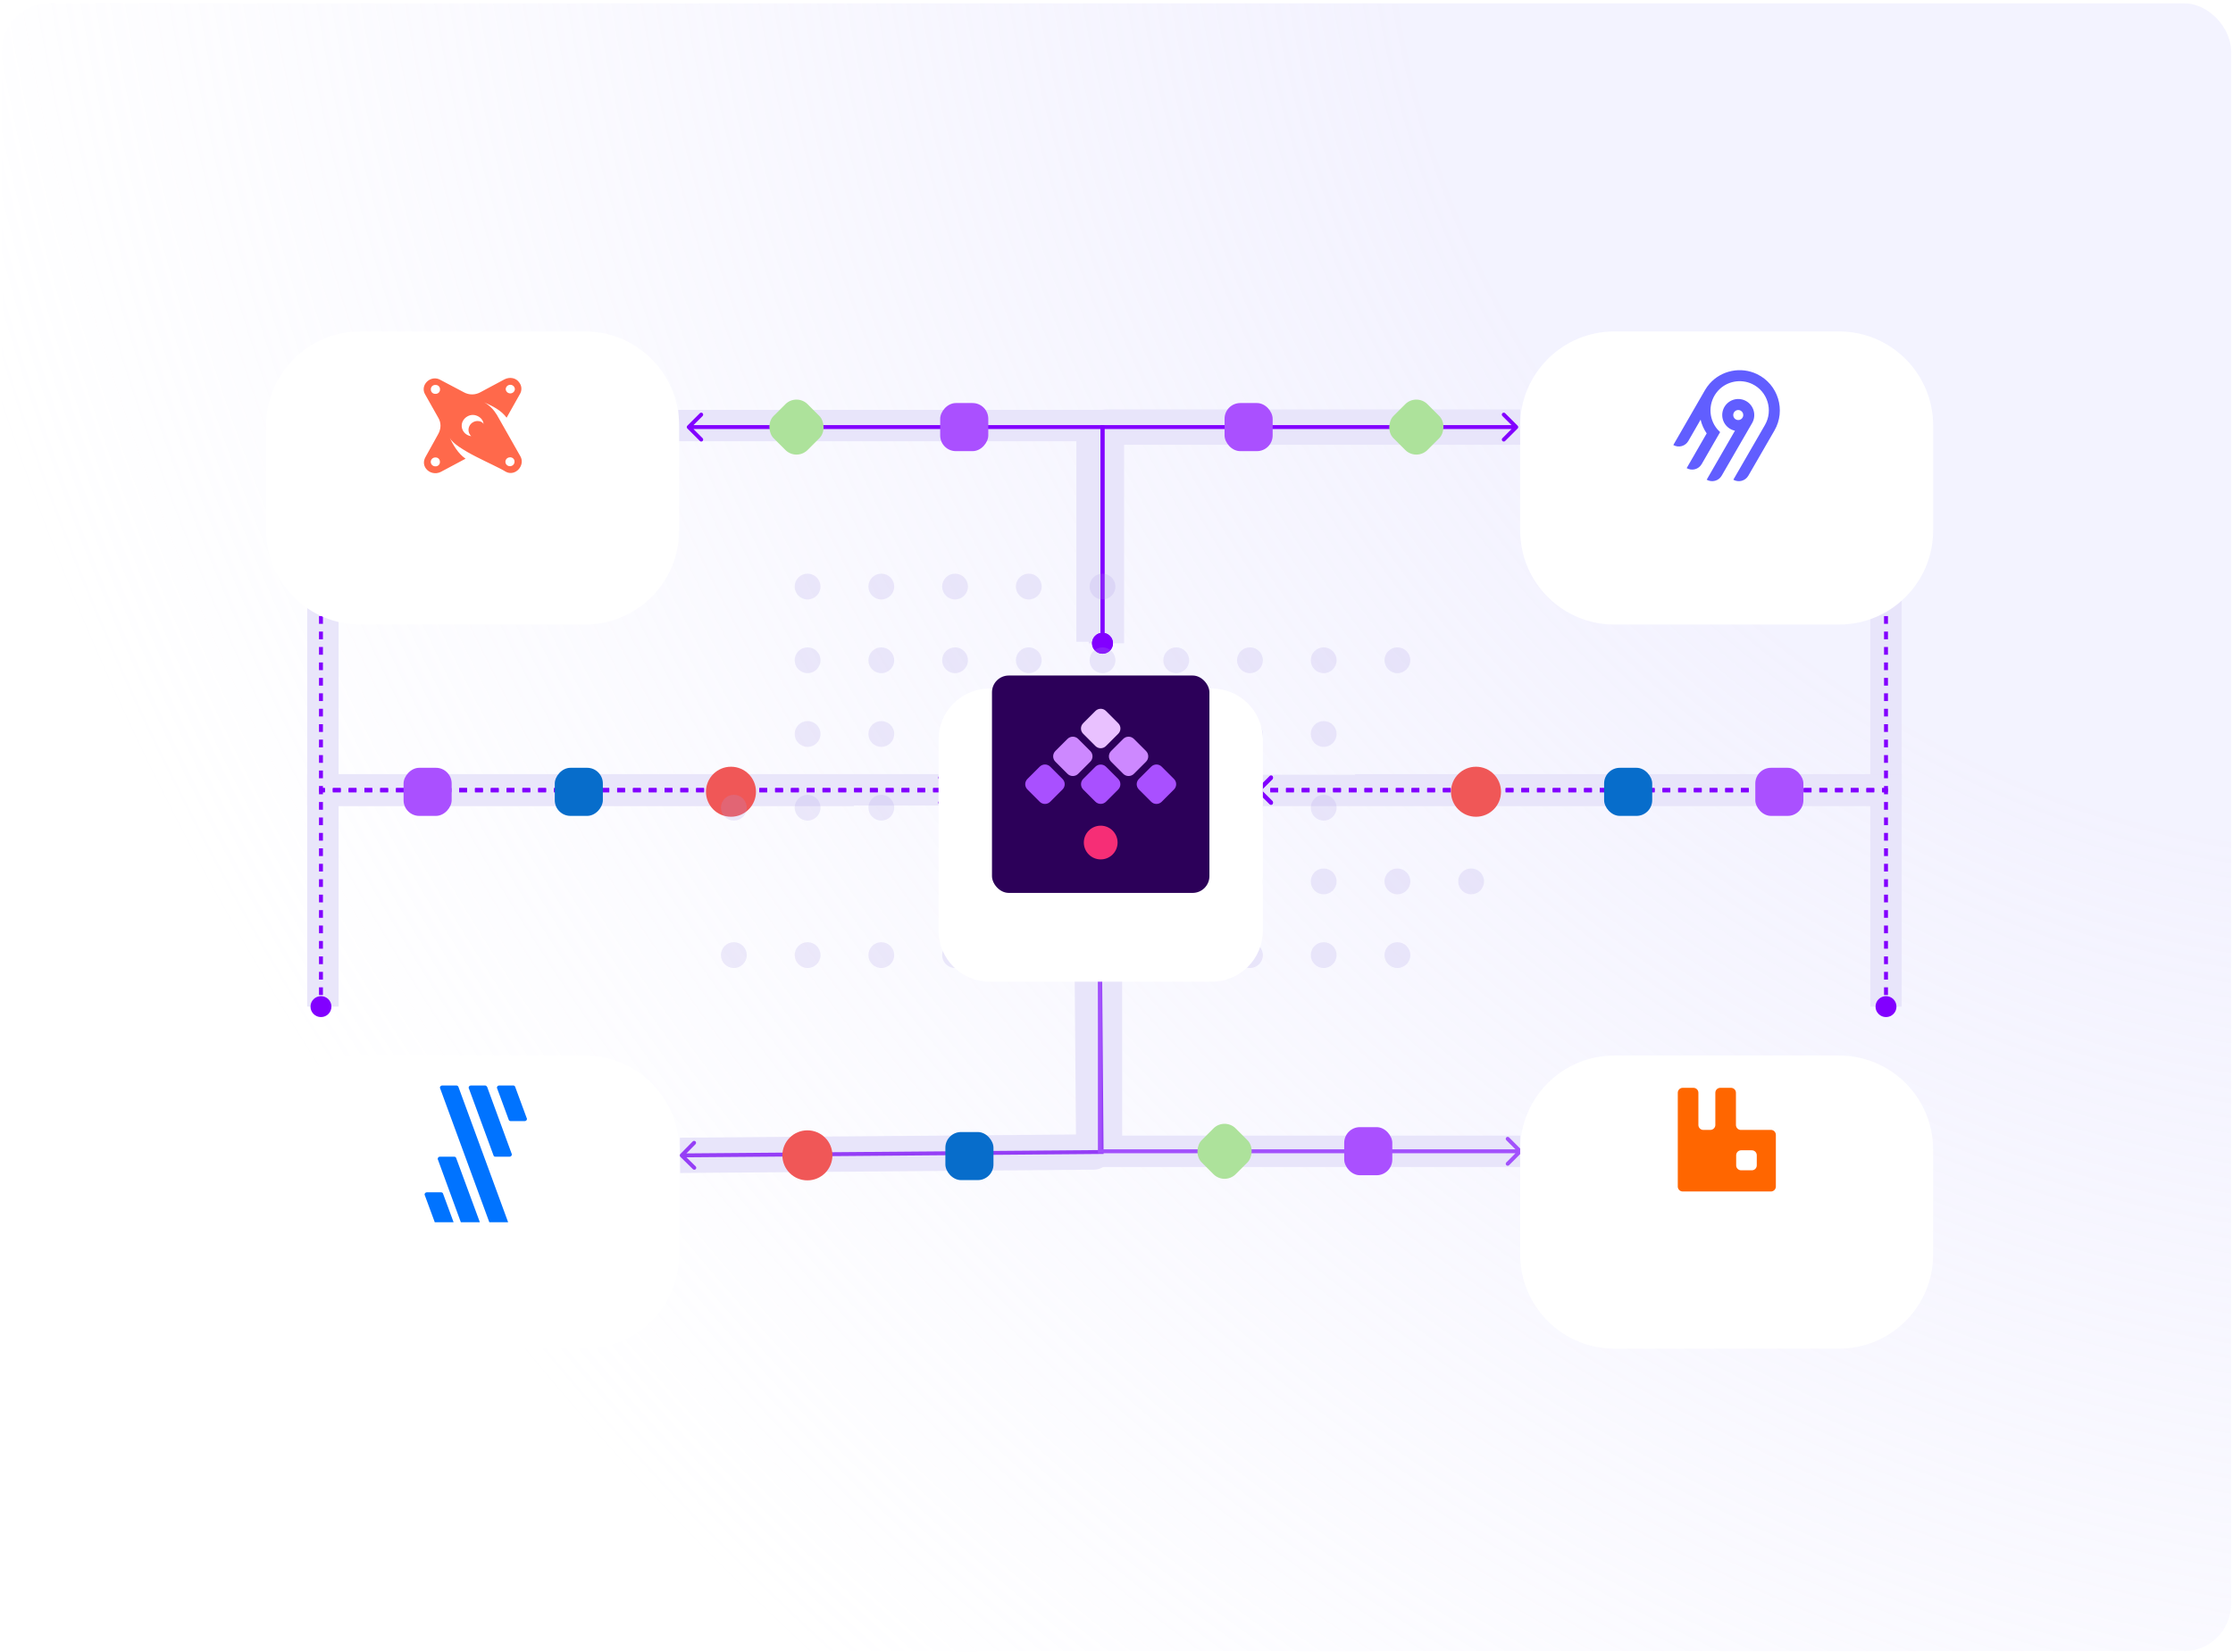 <svg width="569" height="421" viewBox="0 0 569 421" fill="none" xmlns="http://www.w3.org/2000/svg">
<rect x="0.5" y="0.85" width="568" height="420" rx="12" fill="url(#paint0_diamond_917_3206)"/>
<path d="M281.932 238.344V293.442H387.364" stroke="#E8E5FA" stroke-width="8"/>
<path d="M278.264 163.563L278.264 108.465L172.831 108.465" stroke="#E8E5FA" stroke-width="8"/>
<path d="M480.58 146.213L480.58 201.311L345.28 201.311" stroke="#E8E5FA" stroke-width="8"/>
<path d="M480.58 256.564L480.58 201.465L320.701 201.465" stroke="#E8E5FA" stroke-width="8"/>
<path d="M82.28 146.213L82.28 201.311L242.795 201.311" stroke="#E9E6FA" stroke-width="8"/>
<path d="M82.28 256.564L82.28 201.465L217.58 201.465" stroke="#E9E6FA" stroke-width="8"/>
<path d="M281.932 163.956V108.857H387.364" stroke="#E8E5FA" stroke-width="9" stroke-linejoin="round"/>
<path d="M278.26 238.524L278.706 293.621L173.277 294.475" stroke="#E8E5FA" stroke-width="9" stroke-linejoin="round"/>
<path d="M278.265 163.956C278.265 162.483 279.459 161.289 280.932 161.289C282.405 161.289 283.599 162.483 283.599 163.956C283.599 165.429 282.405 166.622 280.932 166.622C279.459 166.622 278.265 165.429 278.265 163.956ZM280.932 108.857H280.432V108.357H280.932V108.857ZM386.718 108.504C386.913 108.699 386.913 109.016 386.718 109.211L383.536 112.393C383.341 112.588 383.024 112.588 382.829 112.393C382.634 112.198 382.634 111.881 382.829 111.686L385.657 108.857L382.829 106.029C382.634 105.834 382.634 105.517 382.829 105.322C383.024 105.127 383.341 105.127 383.536 105.322L386.718 108.504ZM280.432 163.956V108.857H281.432V163.956H280.432ZM280.932 108.357H386.364V109.357H280.932V108.357Z" fill="#8200FF"/>
<path d="M283.599 163.956C283.599 162.483 282.405 161.289 280.932 161.289C279.459 161.289 278.265 162.483 278.265 163.956C278.265 165.429 279.459 166.622 280.932 166.622C282.405 166.622 283.599 165.429 283.599 163.956ZM280.932 108.857H281.432V108.357H280.932V108.857ZM175.146 108.504C174.951 108.699 174.951 109.016 175.146 109.211L178.328 112.393C178.523 112.588 178.84 112.588 179.035 112.393C179.23 112.198 179.23 111.881 179.035 111.686L176.206 108.857L179.035 106.029C179.23 105.834 179.23 105.517 179.035 105.322C178.84 105.127 178.523 105.127 178.328 105.322L175.146 108.504ZM281.432 163.956V108.857H280.432V163.956H281.432ZM280.932 108.357H175.499V109.357H280.932V108.357Z" fill="#8200FF"/>
<path d="M282.927 238.503C282.939 239.975 281.755 241.179 280.282 241.191C278.809 241.203 277.606 240.018 277.594 238.546C277.582 237.073 278.766 235.87 280.239 235.858C281.711 235.846 282.915 237.03 282.927 238.503ZM280.706 293.621L281.206 293.617L281.21 294.117L280.711 294.121L280.706 293.621ZM173.361 294.844C173.164 294.65 173.161 294.333 173.355 294.137L176.511 290.929C176.705 290.732 177.021 290.729 177.218 290.923C177.415 291.117 177.417 291.433 177.224 291.63L174.418 294.481L177.27 297.287C177.466 297.481 177.469 297.797 177.275 297.994C177.082 298.191 176.765 298.193 176.568 298L173.361 294.844ZM280.76 238.52L281.206 293.617L280.206 293.625L279.76 238.528L280.76 238.52ZM280.711 294.121L173.715 294.987L173.707 293.987L280.702 293.121L280.711 294.121Z" fill="#953EF6"/>
<path d="M277.594 238.344C277.594 239.817 278.787 241.011 280.26 241.011C281.733 241.011 282.927 239.817 282.927 238.344C282.927 236.871 281.733 235.677 280.26 235.677C278.787 235.677 277.594 236.871 277.594 238.344ZM280.26 293.442H279.76V293.942H280.26V293.442ZM387.718 293.796C387.913 293.601 387.913 293.284 387.718 293.089L384.536 289.907C384.341 289.712 384.024 289.712 383.829 289.907C383.634 290.102 383.634 290.419 383.829 290.614L386.657 293.442L383.829 296.271C383.634 296.466 383.634 296.783 383.829 296.978C384.024 297.173 384.341 297.173 384.536 296.978L387.718 293.796ZM279.76 238.344V293.442H280.76V238.344H279.76ZM280.26 293.942H387.365V292.942H280.26V293.942Z" fill="#A251FC"/>
<path d="M483.247 146.213C483.247 147.685 482.053 148.879 480.58 148.879C479.107 148.879 477.913 147.685 477.913 146.213C477.913 144.74 479.107 143.546 480.58 143.546C482.053 143.546 483.247 144.74 483.247 146.213ZM480.58 201.311L481.08 201.311L481.08 201.811L480.58 201.811L480.58 201.311ZM320.347 201.665C320.152 201.469 320.152 201.153 320.347 200.957L323.529 197.775C323.724 197.58 324.041 197.58 324.236 197.775C324.431 197.971 324.431 198.287 324.236 198.483L321.408 201.311L324.236 204.139C324.431 204.335 324.431 204.651 324.236 204.847C324.041 205.042 323.724 205.042 323.529 204.847L320.347 201.665ZM481.08 146.213L481.08 147.197L480.08 147.197L480.08 146.213L481.08 146.213ZM481.08 149.164L481.08 151.132L480.08 151.132L480.08 149.164L481.08 149.164ZM481.08 153.1L481.08 155.068L480.08 155.068L480.08 153.1L481.08 153.1ZM481.08 157.036L481.08 159.003L480.08 159.003L480.08 157.036L481.08 157.036ZM481.08 160.971L481.08 162.939L480.08 162.939L480.08 160.971L481.08 160.971ZM481.08 164.907L481.08 166.875L480.08 166.875L480.08 164.907L481.08 164.907ZM481.08 168.842L481.08 170.81L480.08 170.81L480.08 168.842L481.08 168.842ZM481.08 172.778L481.08 174.746L480.08 174.746L480.08 172.778L481.08 172.778ZM481.08 176.714L481.08 178.681L480.08 178.681L480.08 176.714L481.08 176.714ZM481.08 180.649L481.08 182.617L480.08 182.617L480.08 180.649L481.08 180.649ZM481.08 184.585L481.08 186.552L480.08 186.552L480.08 184.585L481.08 184.585ZM481.08 188.52L481.08 190.488L480.08 190.488L480.08 188.52L481.08 188.52ZM481.08 192.456L481.08 194.424L480.08 194.424L480.08 192.456L481.08 192.456ZM481.08 196.391L481.08 198.359L480.08 198.359L480.08 196.391L481.08 196.391ZM481.08 200.327L481.08 201.311L480.08 201.311L480.08 200.327L481.08 200.327ZM480.58 201.811L479.581 201.811L479.581 200.811L480.58 200.811L480.58 201.811ZM477.582 201.811L475.584 201.811L475.584 200.811L477.582 200.811L477.582 201.811ZM473.585 201.811L471.587 201.811L471.587 200.811L473.585 200.811L473.585 201.811ZM469.588 201.811L467.59 201.811L467.59 200.811L469.588 200.811L469.588 201.811ZM465.591 201.811L463.593 201.811L463.593 200.811L465.591 200.811L465.591 201.811ZM461.594 201.811L459.596 201.811L459.596 200.811L461.594 200.811L461.594 201.811ZM457.597 201.811L455.599 201.811L455.599 200.811L457.597 200.811L457.597 201.811ZM453.6 201.811L451.602 201.811L451.602 200.811L453.6 200.811L453.6 201.811ZM449.603 201.811L447.605 201.811L447.605 200.811L449.603 200.811L449.603 201.811ZM445.606 201.811L443.608 201.811L443.608 200.811L445.606 200.811L445.606 201.811ZM441.609 201.811L439.611 201.811L439.611 200.811L441.609 200.811L441.609 201.811ZM437.612 201.811L435.614 201.811L435.614 200.811L437.612 200.811L437.612 201.811ZM433.615 201.811L431.617 201.811L431.617 200.811L433.615 200.811L433.615 201.811ZM429.619 201.811L427.62 201.811L427.62 200.811L429.619 200.811L429.619 201.811ZM425.622 201.811L423.623 201.811L423.623 200.811L425.622 200.811L425.622 201.811ZM421.625 201.811L419.626 201.811L419.626 200.811L421.625 200.811L421.625 201.811ZM417.628 201.811L415.629 201.811L415.629 200.811L417.628 200.811L417.628 201.811ZM413.631 201.811L411.632 201.811L411.632 200.811L413.631 200.811L413.631 201.811ZM409.634 201.811L407.635 201.811L407.635 200.811L409.634 200.811L409.634 201.811ZM405.637 201.811L403.638 201.811L403.638 200.811L405.637 200.811L405.637 201.811ZM401.64 201.811L399.641 201.811L399.641 200.811L401.64 200.811L401.64 201.811ZM397.643 201.811L395.644 201.811L395.644 200.811L397.643 200.811L397.643 201.811ZM393.646 201.811L391.647 201.811L391.647 200.811L393.646 200.811L393.646 201.811ZM389.649 201.811L387.65 201.811L387.65 200.811L389.649 200.811L389.649 201.811ZM385.652 201.811L383.653 201.811L383.653 200.811L385.652 200.811L385.652 201.811ZM381.655 201.811L379.656 201.811L379.656 200.811L381.655 200.811L381.655 201.811ZM377.658 201.811L375.659 201.811L375.659 200.811L377.658 200.811L377.658 201.811ZM373.661 201.811L371.662 201.811L371.662 200.811L373.661 200.811L373.661 201.811ZM369.664 201.811L367.665 201.811L367.665 200.811L369.664 200.811L369.664 201.811ZM365.667 201.811L363.668 201.811L363.668 200.811L365.667 200.811L365.667 201.811ZM361.67 201.811L359.671 201.811L359.671 200.811L361.67 200.811L361.67 201.811ZM357.673 201.811L355.674 201.811L355.674 200.811L357.673 200.811L357.673 201.811ZM353.676 201.811L351.677 201.811L351.677 200.811L353.676 200.811L353.676 201.811ZM349.679 201.811L347.68 201.811L347.68 200.811L349.679 200.811L349.679 201.811ZM345.682 201.811L343.683 201.811L343.683 200.811L345.682 200.811L345.682 201.811ZM341.685 201.811L339.686 201.811L339.686 200.811L341.685 200.811L341.685 201.811ZM337.688 201.811L335.689 201.811L335.689 200.811L337.688 200.811L337.688 201.811ZM333.691 201.811L331.692 201.811L331.692 200.811L333.691 200.811L333.691 201.811ZM329.694 201.811L327.696 201.811L327.696 200.811L329.694 200.811L329.694 201.811ZM325.697 201.811L323.699 201.811L323.699 200.811L325.697 200.811L325.697 201.811ZM321.7 201.811L320.701 201.811L320.701 200.811L321.7 200.811L321.7 201.811Z" fill="#8200FF"/>
<path d="M79.12 146.213C79.12 147.685 80.314 148.879 81.787 148.879C83.259 148.879 84.453 147.685 84.453 146.213C84.453 144.74 83.259 143.546 81.787 143.546C80.314 143.546 79.12 144.74 79.12 146.213ZM81.787 201.311L81.287 201.311L81.287 201.811L81.787 201.811L81.787 201.311ZM243.148 201.665C243.344 201.469 243.344 201.153 243.148 200.957L239.967 197.775C239.771 197.58 239.455 197.58 239.259 197.775C239.064 197.971 239.064 198.287 239.259 198.483L242.088 201.311L239.259 204.139C239.064 204.335 239.064 204.651 239.259 204.847C239.455 205.042 239.771 205.042 239.967 204.847L243.148 201.665ZM81.287 146.213L81.287 147.197L82.287 147.197L82.287 146.213L81.287 146.213ZM81.287 149.164L81.287 151.132L82.287 151.132L82.287 149.164L81.287 149.164ZM81.287 153.1L81.287 155.068L82.287 155.068L82.287 153.1L81.287 153.1ZM81.287 157.036L81.287 159.003L82.287 159.003L82.287 157.036L81.287 157.036ZM81.287 160.971L81.287 162.939L82.287 162.939L82.287 160.971L81.287 160.971ZM81.287 164.907L81.287 166.875L82.287 166.875L82.287 164.907L81.287 164.907ZM81.287 168.842L81.287 170.81L82.287 170.81L82.287 168.842L81.287 168.842ZM81.287 172.778L81.287 174.746L82.287 174.746L82.287 172.778L81.287 172.778ZM81.287 176.714L81.287 178.681L82.287 178.681L82.287 176.714L81.287 176.714ZM81.287 180.649L81.287 182.617L82.287 182.617L82.287 180.649L81.287 180.649ZM81.287 184.585L81.287 186.552L82.287 186.552L82.287 184.585L81.287 184.585ZM81.287 188.52L81.287 190.488L82.287 190.488L82.287 188.52L81.287 188.52ZM81.287 192.456L81.287 194.424L82.287 194.424L82.287 192.456L81.287 192.456ZM81.287 196.391L81.287 198.359L82.287 198.359L82.287 196.391L81.287 196.391ZM81.287 200.327L81.287 201.311L82.287 201.311L82.287 200.327L81.287 200.327ZM81.787 201.811L82.793 201.811L82.793 200.811L81.787 200.811L81.787 201.811ZM84.805 201.811L86.818 201.811L86.818 200.811L84.805 200.811L84.805 201.811ZM88.831 201.811L90.843 201.811L90.843 200.811L88.831 200.811L88.831 201.811ZM92.856 201.811L94.868 201.811L94.868 200.811L92.856 200.811L92.856 201.811ZM96.881 201.811L98.894 201.811L98.894 200.811L96.881 200.811L96.881 201.811ZM100.906 201.811L102.919 201.811L102.919 200.811L100.906 200.811L100.906 201.811ZM104.932 201.811L106.944 201.811L106.944 200.811L104.932 200.811L104.932 201.811ZM108.957 201.811L110.969 201.811L110.969 200.811L108.957 200.811L108.957 201.811ZM112.982 201.811L114.995 201.811L114.995 200.811L112.982 200.811L112.982 201.811ZM117.007 201.811L119.02 201.811L119.02 200.811L117.007 200.811L117.007 201.811ZM121.032 201.811L123.045 201.811L123.045 200.811L121.032 200.811L121.032 201.811ZM125.058 201.811L127.07 201.811L127.07 200.811L125.058 200.811L125.058 201.811ZM129.083 201.811L131.095 201.811L131.095 200.811L129.083 200.811L129.083 201.811ZM133.108 201.811L135.121 201.811L135.121 200.811L133.108 200.811L133.108 201.811ZM137.133 201.811L139.146 201.811L139.146 200.811L137.133 200.811L137.133 201.811ZM141.158 201.811L143.171 201.811L143.171 200.811L141.158 200.811L141.158 201.811ZM145.184 201.811L147.196 201.811L147.196 200.811L145.184 200.811L145.184 201.811ZM149.209 201.811L151.221 201.811L151.221 200.811L149.209 200.811L149.209 201.811ZM153.234 201.811L155.247 201.811L155.247 200.811L153.234 200.811L153.234 201.811ZM157.259 201.811L159.272 201.811L159.272 200.811L157.259 200.811L157.259 201.811ZM161.284 201.811L163.297 201.811L163.297 200.811L161.284 200.811L161.284 201.811ZM165.31 201.811L167.322 201.811L167.322 200.811L165.31 200.811L165.31 201.811ZM169.335 201.811L171.347 201.811L171.347 200.811L169.335 200.811L169.335 201.811ZM173.36 201.811L175.373 201.811L175.373 200.811L173.36 200.811L173.36 201.811ZM177.385 201.811L179.398 201.811L179.398 200.811L177.385 200.811L177.385 201.811ZM181.411 201.811L183.423 201.811L183.423 200.811L181.411 200.811L181.411 201.811ZM185.436 201.811L187.448 201.811L187.448 200.811L185.436 200.811L185.436 201.811ZM189.461 201.811L191.474 201.811L191.474 200.811L189.461 200.811L189.461 201.811ZM193.486 201.811L195.499 201.811L195.499 200.811L193.486 200.811L193.486 201.811ZM197.511 201.811L199.524 201.811L199.524 200.811L197.511 200.811L197.511 201.811ZM201.537 201.811L203.549 201.811L203.549 200.811L201.537 200.811L201.537 201.811ZM205.562 201.811L207.574 201.811L207.574 200.811L205.562 200.811L205.562 201.811ZM209.587 201.811L211.6 201.811L211.6 200.811L209.587 200.811L209.587 201.811ZM213.612 201.811L215.625 201.811L215.625 200.811L213.612 200.811L213.612 201.811ZM217.637 201.811L219.65 201.811L219.65 200.811L217.637 200.811L217.637 201.811ZM221.663 201.811L223.675 201.811L223.675 200.811L221.663 200.811L221.663 201.811ZM225.688 201.811L227.7 201.811L227.7 200.811L225.688 200.811L225.688 201.811ZM229.713 201.811L231.726 201.811L231.726 200.811L229.713 200.811L229.713 201.811ZM233.738 201.811L235.751 201.811L235.751 200.811L233.738 200.811L233.738 201.811ZM237.763 201.811L239.776 201.811L239.776 200.811L237.763 200.811L237.763 201.811ZM241.789 201.811L242.795 201.811L242.795 200.811L241.789 200.811L241.789 201.811Z" fill="#8200FF"/>
<path d="M483.247 256.564C483.247 255.091 482.053 253.897 480.58 253.897C479.107 253.897 477.913 255.091 477.913 256.564C477.913 258.036 479.107 259.23 480.58 259.23C482.053 259.23 483.247 258.036 483.247 256.564ZM480.58 201.465L481.08 201.465L481.08 200.965L480.58 200.965L480.58 201.465ZM320.347 201.112C320.152 201.307 320.152 201.624 320.347 201.819L323.529 205.001C323.724 205.196 324.041 205.196 324.236 205.001C324.431 204.806 324.431 204.489 324.236 204.294L321.408 201.465L324.236 198.637C324.431 198.442 324.431 198.125 324.236 197.93C324.041 197.735 323.724 197.735 323.529 197.93L320.347 201.112ZM481.08 256.564L481.08 255.58L480.08 255.58L480.08 256.564L481.08 256.564ZM481.08 253.612L481.08 251.644L480.08 251.644L480.08 253.612L481.08 253.612ZM481.08 249.676L481.08 247.709L480.08 247.709L480.08 249.676L481.08 249.676ZM481.08 245.741L481.08 243.773L480.08 243.773L480.08 245.741L481.08 245.741ZM481.08 241.805L481.08 239.837L480.08 239.837L480.08 241.805L481.08 241.805ZM481.08 237.87L481.08 235.902L480.08 235.902L480.08 237.87L481.08 237.87ZM481.08 233.934L481.08 231.966L480.08 231.966L480.08 233.934L481.08 233.934ZM481.08 229.998L481.08 228.031L480.08 228.031L480.08 229.998L481.08 229.998ZM481.08 226.063L481.08 224.095L480.08 224.095L480.08 226.063L481.08 226.063ZM481.08 222.127L481.08 220.159L480.08 220.159L480.08 222.127L481.08 222.127ZM481.08 218.192L481.08 216.224L480.08 216.224L480.08 218.192L481.08 218.192ZM481.08 214.256L481.08 212.288L480.08 212.288L480.08 214.256L481.08 214.256ZM481.08 210.32L481.08 208.353L480.08 208.353L480.08 210.32L481.08 210.32ZM481.08 206.385L481.08 204.417L480.08 204.417L480.08 206.385L481.08 206.385ZM481.08 202.449L481.08 201.465L480.08 201.465L480.08 202.449L481.08 202.449ZM480.58 200.965L479.581 200.965L479.581 201.965L480.58 201.965L480.58 200.965ZM477.582 200.965L475.584 200.965L475.584 201.965L477.582 201.965L477.582 200.965ZM473.585 200.965L471.587 200.965L471.587 201.965L473.585 201.965L473.585 200.965ZM469.588 200.965L467.59 200.965L467.59 201.965L469.588 201.965L469.588 200.965ZM465.591 200.965L463.593 200.965L463.593 201.965L465.591 201.965L465.591 200.965ZM461.594 200.965L459.596 200.965L459.596 201.965L461.594 201.965L461.594 200.965ZM457.597 200.965L455.599 200.965L455.599 201.965L457.597 201.965L457.597 200.965ZM453.6 200.965L451.602 200.965L451.602 201.965L453.6 201.965L453.6 200.965ZM449.603 200.965L447.605 200.965L447.605 201.965L449.603 201.965L449.603 200.965ZM445.606 200.965L443.608 200.965L443.608 201.965L445.606 201.965L445.606 200.965ZM441.609 200.965L439.611 200.965L439.611 201.965L441.609 201.965L441.609 200.965ZM437.612 200.965L435.614 200.965L435.614 201.965L437.612 201.965L437.612 200.965ZM433.615 200.965L431.617 200.965L431.617 201.965L433.615 201.965L433.615 200.965ZM429.619 200.965L427.62 200.965L427.62 201.965L429.619 201.965L429.619 200.965ZM425.622 200.965L423.623 200.965L423.623 201.965L425.622 201.965L425.622 200.965ZM421.625 200.965L419.626 200.965L419.626 201.965L421.625 201.965L421.625 200.965ZM417.628 200.965L415.629 200.965L415.629 201.965L417.628 201.965L417.628 200.965ZM413.631 200.965L411.632 200.965L411.632 201.965L413.631 201.965L413.631 200.965ZM409.634 200.965L407.635 200.965L407.635 201.965L409.634 201.965L409.634 200.965ZM405.637 200.965L403.638 200.965L403.638 201.965L405.637 201.965L405.637 200.965ZM401.64 200.965L399.641 200.965L399.641 201.965L401.64 201.965L401.64 200.965ZM397.643 200.965L395.644 200.965L395.644 201.965L397.643 201.965L397.643 200.965ZM393.646 200.965L391.647 200.965L391.647 201.965L393.646 201.965L393.646 200.965ZM389.649 200.965L387.65 200.965L387.65 201.965L389.649 201.965L389.649 200.965ZM385.652 200.965L383.653 200.965L383.653 201.965L385.652 201.965L385.652 200.965ZM381.655 200.965L379.656 200.965L379.656 201.965L381.655 201.965L381.655 200.965ZM377.658 200.965L375.659 200.965L375.659 201.965L377.658 201.965L377.658 200.965ZM373.661 200.965L371.662 200.965L371.662 201.965L373.661 201.965L373.661 200.965ZM369.664 200.965L367.665 200.965L367.665 201.965L369.664 201.965L369.664 200.965ZM365.667 200.965L363.668 200.965L363.668 201.965L365.667 201.965L365.667 200.965ZM361.67 200.965L359.671 200.965L359.671 201.965L361.67 201.965L361.67 200.965ZM357.673 200.965L355.674 200.965L355.674 201.965L357.673 201.965L357.673 200.965ZM353.676 200.965L351.677 200.965L351.677 201.965L353.676 201.965L353.676 200.965ZM349.679 200.965L347.68 200.965L347.68 201.965L349.679 201.965L349.679 200.965ZM345.682 200.965L343.683 200.965L343.683 201.965L345.682 201.965L345.682 200.965ZM341.685 200.965L339.686 200.965L339.686 201.965L341.685 201.965L341.685 200.965ZM337.688 200.965L335.689 200.965L335.689 201.965L337.688 201.965L337.688 200.965ZM333.691 200.965L331.692 200.965L331.692 201.965L333.691 201.965L333.691 200.965ZM329.694 200.965L327.696 200.965L327.696 201.965L329.694 201.965L329.694 200.965ZM325.697 200.965L323.699 200.965L323.699 201.965L325.697 201.965L325.697 200.965ZM321.7 200.965L320.701 200.965L320.701 201.965L321.7 201.965L321.7 200.965Z" fill="#8200FF"/>
<path d="M79.12 256.564C79.12 255.091 80.314 253.897 81.787 253.897C83.259 253.897 84.453 255.091 84.453 256.564C84.453 258.036 83.259 259.23 81.787 259.23C80.314 259.23 79.12 258.036 79.12 256.564ZM81.787 201.465L81.287 201.465L81.287 200.965L81.787 200.965L81.787 201.465ZM243.148 201.112C243.344 201.307 243.344 201.624 243.148 201.819L239.967 205.001C239.771 205.196 239.455 205.196 239.259 205.001C239.064 204.806 239.064 204.489 239.259 204.294L242.088 201.465L239.259 198.637C239.064 198.442 239.064 198.125 239.259 197.93C239.455 197.735 239.771 197.735 239.967 197.93L243.148 201.112ZM81.287 256.564L81.287 255.58L82.287 255.58L82.287 256.564L81.287 256.564ZM81.287 253.612L81.287 251.644L82.287 251.644L82.287 253.612L81.287 253.612ZM81.287 249.676L81.287 247.709L82.287 247.709L82.287 249.676L81.287 249.676ZM81.287 245.741L81.287 243.773L82.287 243.773L82.287 245.741L81.287 245.741ZM81.287 241.805L81.287 239.837L82.287 239.837L82.287 241.805L81.287 241.805ZM81.287 237.87L81.287 235.902L82.287 235.902L82.287 237.87L81.287 237.87ZM81.287 233.934L81.287 231.966L82.287 231.966L82.287 233.934L81.287 233.934ZM81.287 229.998L81.287 228.031L82.287 228.031L82.287 229.998L81.287 229.998ZM81.287 226.063L81.287 224.095L82.287 224.095L82.287 226.063L81.287 226.063ZM81.287 222.127L81.287 220.159L82.287 220.159L82.287 222.127L81.287 222.127ZM81.287 218.192L81.287 216.224L82.287 216.224L82.287 218.192L81.287 218.192ZM81.287 214.256L81.287 212.288L82.287 212.288L82.287 214.256L81.287 214.256ZM81.287 210.32L81.287 208.353L82.287 208.353L82.287 210.32L81.287 210.32ZM81.287 206.385L81.287 204.417L82.287 204.417L82.287 206.385L81.287 206.385ZM81.287 202.449L81.287 201.465L82.287 201.465L82.287 202.449L81.287 202.449ZM81.787 200.965L82.793 200.965L82.793 201.965L81.787 201.965L81.787 200.965ZM84.805 200.965L86.818 200.965L86.818 201.965L84.805 201.965L84.805 200.965ZM88.831 200.965L90.843 200.965L90.843 201.965L88.831 201.965L88.831 200.965ZM92.856 200.965L94.868 200.965L94.868 201.965L92.856 201.965L92.856 200.965ZM96.881 200.965L98.894 200.965L98.894 201.965L96.881 201.965L96.881 200.965ZM100.906 200.965L102.919 200.965L102.919 201.965L100.906 201.965L100.906 200.965ZM104.932 200.965L106.944 200.965L106.944 201.965L104.932 201.965L104.932 200.965ZM108.957 200.965L110.969 200.965L110.969 201.965L108.957 201.965L108.957 200.965ZM112.982 200.965L114.995 200.965L114.995 201.965L112.982 201.965L112.982 200.965ZM117.007 200.965L119.02 200.965L119.02 201.965L117.007 201.965L117.007 200.965ZM121.032 200.965L123.045 200.965L123.045 201.965L121.032 201.965L121.032 200.965ZM125.058 200.965L127.07 200.965L127.07 201.965L125.058 201.965L125.058 200.965ZM129.083 200.965L131.095 200.965L131.095 201.965L129.083 201.965L129.083 200.965ZM133.108 200.965L135.121 200.965L135.121 201.965L133.108 201.965L133.108 200.965ZM137.133 200.965L139.146 200.965L139.146 201.965L137.133 201.965L137.133 200.965ZM141.158 200.965L143.171 200.965L143.171 201.965L141.158 201.965L141.158 200.965ZM145.184 200.965L147.196 200.965L147.196 201.965L145.184 201.965L145.184 200.965ZM149.209 200.965L151.221 200.965L151.221 201.965L149.209 201.965L149.209 200.965ZM153.234 200.965L155.247 200.965L155.247 201.965L153.234 201.965L153.234 200.965ZM157.259 200.965L159.272 200.965L159.272 201.965L157.259 201.965L157.259 200.965ZM161.284 200.965L163.297 200.965L163.297 201.965L161.284 201.965L161.284 200.965ZM165.31 200.965L167.322 200.965L167.322 201.965L165.31 201.965L165.31 200.965ZM169.335 200.965L171.347 200.965L171.347 201.965L169.335 201.965L169.335 200.965ZM173.36 200.965L175.373 200.965L175.373 201.965L173.36 201.965L173.36 200.965ZM177.385 200.965L179.398 200.965L179.398 201.965L177.385 201.965L177.385 200.965ZM181.411 200.965L183.423 200.965L183.423 201.965L181.411 201.965L181.411 200.965ZM185.436 200.965L187.448 200.965L187.448 201.965L185.436 201.965L185.436 200.965ZM189.461 200.965L191.474 200.965L191.474 201.965L189.461 201.965L189.461 200.965ZM193.486 200.965L195.499 200.965L195.499 201.965L193.486 201.965L193.486 200.965ZM197.511 200.965L199.524 200.965L199.524 201.965L197.511 201.965L197.511 200.965ZM201.537 200.965L203.549 200.965L203.549 201.965L201.537 201.965L201.537 200.965ZM205.562 200.965L207.574 200.965L207.574 201.965L205.562 201.965L205.562 200.965ZM209.587 200.965L211.6 200.965L211.6 201.965L209.587 201.965L209.587 200.965ZM213.612 200.965L215.625 200.965L215.625 201.965L213.612 201.965L213.612 200.965ZM217.637 200.965L219.65 200.965L219.65 201.965L217.637 201.965L217.637 200.965ZM221.663 200.965L223.675 200.965L223.675 201.965L221.663 201.965L221.663 200.965ZM225.688 200.965L227.7 200.965L227.7 201.965L225.688 201.965L225.688 200.965ZM229.713 200.965L231.726 200.965L231.726 201.965L229.713 201.965L229.713 200.965ZM233.738 200.965L235.751 200.965L235.751 201.965L233.738 201.965L233.738 200.965ZM237.763 200.965L239.776 200.965L239.776 201.965L237.763 201.965L237.763 200.965ZM241.789 200.965L242.795 200.965L242.795 201.965L241.789 201.965L241.789 200.965Z" fill="#8200FF"/>
<g filter="url(#filter0_d_917_3206)">
<path d="M387.364 95.502C387.364 82.247 398.109 71.502 411.364 71.502H468.595C481.85 71.502 492.595 82.247 492.595 95.502V122.213C492.595 135.467 481.85 146.213 468.595 146.213H411.364C398.109 146.213 387.364 135.467 387.364 122.213V95.502Z" fill="white"/>
</g>
<path fill-rule="evenodd" clip-rule="evenodd" d="M435.639 97.784C438.641 94.383 443.613 93.385 447.7 95.348C453.131 97.956 455.112 104.6 452.156 109.725L445.504 121.242C445.132 121.886 444.521 122.355 443.803 122.548C443.086 122.74 442.322 122.64 441.679 122.268L449.731 108.323C451.877 104.603 450.442 99.782 446.504 97.883C443.55 96.459 439.939 97.171 437.756 99.62C436.552 100.965 435.877 102.701 435.854 104.507C435.831 106.312 436.464 108.065 437.634 109.439C437.844 109.686 438.07 109.918 438.311 110.135L433.61 118.291C433.426 118.61 433.181 118.889 432.889 119.113C432.598 119.337 432.265 119.502 431.91 119.597C431.554 119.692 431.184 119.717 430.819 119.669C430.455 119.621 430.103 119.501 429.785 119.317L434.888 110.463C434.155 109.405 433.629 108.218 433.337 106.964L430.209 112.4C429.837 113.044 429.226 113.513 428.508 113.706C427.791 113.898 427.027 113.798 426.384 113.427L434.471 99.403C434.808 98.827 435.199 98.285 435.639 97.784ZM444.973 102.247C446.921 103.373 447.594 105.878 446.467 107.827L438.711 121.24C438.34 121.884 437.728 122.353 437.011 122.546C436.293 122.738 435.529 122.638 434.886 122.267L442.087 109.779C441.509 109.657 440.965 109.411 440.491 109.058C440.017 108.705 439.626 108.254 439.344 107.734C439.061 107.215 438.895 106.641 438.856 106.051C438.817 105.461 438.906 104.87 439.118 104.318C439.329 103.766 439.658 103.267 440.081 102.855C440.504 102.442 441.011 102.127 441.568 101.93C442.125 101.733 442.718 101.659 443.306 101.714C443.893 101.769 444.462 101.951 444.973 102.247ZM442.152 104.768C442.019 104.871 441.907 104.998 441.823 105.144C441.697 105.363 441.638 105.615 441.654 105.868C441.671 106.121 441.762 106.363 441.916 106.564C442.07 106.765 442.28 106.916 442.52 106.997C442.76 107.079 443.018 107.087 443.262 107.022C443.507 106.956 443.727 106.82 443.893 106.629C444.06 106.438 444.167 106.203 444.2 105.952C444.233 105.7 444.191 105.445 444.079 105.218C443.967 104.991 443.79 104.802 443.571 104.675C443.426 104.591 443.265 104.536 443.098 104.514C442.932 104.492 442.762 104.503 442.6 104.547C442.438 104.591 442.286 104.666 442.152 104.768Z" fill="#615EFF"/>
<g filter="url(#filter1_d_917_3206)">
<path d="M67.821 95.502C67.821 82.247 78.567 71.502 91.821 71.502H149.052C162.307 71.502 173.052 82.247 173.052 95.502V122.213C173.052 135.467 162.307 146.213 149.052 146.213H91.821C78.567 146.213 67.821 135.467 67.821 122.213V95.502Z" fill="white"/>
</g>
<path d="M131.595 96.779C131.314 96.592 130.997 96.46 130.664 96.389C130.322 96.316 129.969 96.303 129.622 96.35C129.258 96.399 128.906 96.508 128.58 96.672L127.059 97.488L125.536 98.302L124.01 99.116L122.487 99.937C122.156 100.124 121.802 100.27 121.434 100.37C121.077 100.471 120.709 100.523 120.337 100.527C119.967 100.531 119.597 100.487 119.239 100.395C118.869 100.3 118.514 100.158 118.182 99.973L116.705 99.192L115.227 98.412L113.749 97.634L112.27 96.853C111.722 96.513 111.066 96.376 110.423 96.467C109.829 96.557 109.279 96.823 108.847 97.229C108.412 97.63 108.116 98.152 108 98.724C107.882 99.344 107.999 99.984 108.329 100.527L108.847 101.449L109.989 103.473L111.13 105.497L111.65 106.419C111.843 106.736 111.992 107.076 112.096 107.431C112.194 107.778 112.244 108.135 112.245 108.495C112.244 108.855 112.194 109.214 112.096 109.562C112.004 109.928 111.862 110.28 111.675 110.61L110.864 112.08L110.051 113.546L109.239 115.011L108.426 116.476C108.29 116.717 108.184 116.973 108.113 117.238C108.046 117.489 108.017 117.748 108.024 118.007C108.034 118.262 108.085 118.514 108.173 118.753C108.263 119.005 108.392 119.241 108.557 119.453C108.758 119.721 109.008 119.952 109.294 120.133C109.578 120.316 109.893 120.45 110.225 120.527C110.566 120.608 110.918 120.63 111.267 120.592C111.63 120.552 111.983 120.447 112.309 120.284L113.891 119.442L115.471 118.6L117.051 117.757L118.632 116.914C118.157 116.583 117.717 116.205 117.321 115.787C116.923 115.367 116.559 114.918 116.23 114.445C115.898 113.971 115.595 113.477 115.313 112.974C115.062 112.525 114.828 112.072 114.604 111.621C115.001 112.343 115.856 113.111 116.968 113.882C118.32 114.785 119.73 115.606 121.187 116.339C122.72 117.131 124.293 117.88 125.652 118.542C127.01 119.204 128.162 119.778 128.845 120.216C129.397 120.533 130.052 120.634 130.677 120.497C131.257 120.357 131.777 120.044 132.165 119.603C132.572 119.156 132.836 118.604 132.926 118.013C133.019 117.389 132.887 116.753 132.551 116.213L131.616 114.571L129.57 110.957L127.523 107.343L126.599 105.719C126.401 105.395 126.187 105.082 125.955 104.78C125.725 104.483 125.477 104.201 125.211 103.934C124.947 103.668 124.665 103.421 124.366 103.192C124.062 102.96 123.741 102.75 123.404 102.565C123.927 102.796 124.458 103.036 124.979 103.295C125.504 103.552 126.014 103.835 126.509 104.144C127.003 104.451 127.47 104.796 127.908 105.176C128.349 105.562 128.746 105.993 129.091 106.462L129.931 104.968L130.773 103.473L131.616 101.975L132.457 100.48C132.597 100.256 132.703 100.012 132.77 99.757C132.837 99.505 132.866 99.245 132.859 98.984C132.849 98.721 132.798 98.461 132.71 98.212C132.62 97.957 132.489 97.718 132.322 97.504C132.131 97.218 131.884 96.972 131.595 96.779ZM112.094 117.718C112.116 118.024 112.002 118.324 111.781 118.542C111.56 118.761 111.253 118.876 110.938 118.86C110.294 118.866 109.768 118.363 109.763 117.738C109.758 117.113 110.275 116.602 110.919 116.596C111.233 116.575 111.542 116.685 111.767 116.9C111.992 117.114 112.111 117.412 112.094 117.718ZM109.789 99.259C109.767 98.953 109.882 98.653 110.103 98.435C110.324 98.216 110.631 98.1 110.946 98.117C111.26 98.096 111.569 98.206 111.793 98.421C112.018 98.636 112.138 98.934 112.121 99.24C112.143 99.546 112.029 99.846 111.808 100.064C111.587 100.282 111.28 100.398 110.965 100.382C110.65 100.403 110.341 100.292 110.117 100.077C109.892 99.863 109.773 99.565 109.789 99.259ZM131.112 117.684C131.117 118.142 130.836 118.558 130.402 118.738C129.967 118.918 129.464 118.825 129.128 118.504C128.791 118.182 128.687 117.695 128.864 117.27C129.041 116.845 129.464 116.565 129.936 116.562C130.25 116.54 130.559 116.651 130.784 116.865C131.009 117.08 131.128 117.378 131.112 117.684ZM123.224 108.06C122.881 107.513 122.314 107.299 121.634 107.307C120.705 107.337 119.883 107.901 119.543 108.741C119.204 109.582 119.411 110.538 120.071 111.174C119.334 111.083 118.665 110.708 118.214 110.135C117.763 109.561 117.567 108.835 117.671 108.121C117.889 106.688 119.355 105.575 120.829 105.776C122.076 105.981 123.101 106.85 123.224 108.06ZM131.195 99.163C131.179 99.774 130.668 100.262 130.039 100.268C129.41 100.273 128.89 99.794 128.863 99.183C128.879 98.573 129.39 98.085 130.019 98.079C130.648 98.074 131.168 98.553 131.195 99.163Z" fill="#FF694B"/>
<g filter="url(#filter2_d_917_3206)">
<path d="M387.364 280.058C387.364 266.803 398.109 256.058 411.364 256.058H468.595C481.85 256.058 492.595 266.803 492.595 280.058V306.768C492.595 320.023 481.85 330.768 468.595 330.768H411.364C398.109 330.768 387.364 320.023 387.364 306.768V280.058Z" fill="white"/>
</g>
<path d="M451.247 287.985H443.442C442.818 287.91 442.343 287.361 442.343 286.713V278.523C442.343 277.824 441.776 277.263 441.083 277.263H438.352C437.653 277.263 437.092 277.83 437.092 278.523V286.799C437.058 287.424 436.542 287.928 435.924 287.985H433.88C433.278 287.91 432.815 287.406 432.774 286.799V278.523C432.774 277.824 432.208 277.263 431.515 277.263H428.783C428.085 277.263 427.523 277.83 427.523 278.523V289.245V302.424C427.523 303.123 428.09 303.684 428.783 303.684H431.515H438.352H441.083H451.253C451.952 303.684 452.513 303.117 452.513 302.424V289.245C452.507 288.546 451.946 287.985 451.247 287.985ZM447.651 297.023C447.651 297.722 447.084 298.283 446.392 298.283H443.66C442.961 298.283 442.4 297.716 442.4 297.023V294.446C442.4 293.747 442.967 293.185 443.66 293.185H446.392C447.09 293.185 447.651 293.752 447.651 294.446V297.023Z" fill="#FF6600"/>
<circle cx="376.104" cy="201.797" r="6.376" fill="#F05757"/>
<circle cx="6.376" cy="6.376" r="6.376" transform="matrix(-1 0 0 1 192.639 195.421)" fill="#F05757"/>
<circle cx="205.737" cy="294.475" r="6.376" fill="#F05757"/>
<rect x="408.751" y="195.697" width="12.255" height="12.255" rx="4" fill="#076DCB"/>
<rect width="12.255" height="12.255" rx="4" transform="matrix(-1 0 0 1 153.616 195.697)" fill="#076DCB"/>
<rect x="240.895" y="288.531" width="12.255" height="12.255" rx="4" fill="#076DCB"/>
<rect x="447.276" y="195.697" width="12.255" height="12.255" rx="4" fill="#AA50FF"/>
<rect width="12.255" height="12.255" rx="4" transform="matrix(-1 0 0 1 115.09 195.697)" fill="#AA50FF"/>
<rect x="312.035" y="102.73" width="12.255" height="12.255" rx="4" fill="#AA50FF"/>
<rect width="12.255" height="12.255" rx="4" transform="matrix(-1 0 0 1 251.828 102.73)" fill="#AA50FF"/>
<rect x="342.523" y="287.286" width="12.255" height="12.255" rx="4" fill="#AA50FF"/>
<rect x="360.905" y="100.192" width="12.255" height="12.255" rx="4" transform="rotate(45 360.905 100.192)" fill="#ADE29B"/>
<rect width="12.255" height="12.255" rx="4" transform="matrix(-0.707 0.707 0.707 0.707 202.958 100.192)" fill="#ADE29B"/>
<rect x="312.035" y="284.777" width="12.255" height="12.255" rx="4" transform="rotate(45 312.035 284.777)" fill="#ADE29B"/>
<g filter="url(#filter3_d_917_3206)">
<path d="M67.821 280.058C67.821 266.803 78.567 256.058 91.821 256.058H149.052C162.307 256.058 173.052 266.803 173.052 280.058V306.768C173.052 320.023 162.307 330.768 149.052 330.768H91.821C78.567 330.768 67.821 320.023 67.821 306.768V280.058Z" fill="white"/>
</g>
<g clip-path="url(#clip0_917_3206)">
<path d="M126.225 294.821H129.855C130.139 294.821 130.422 294.594 130.422 294.254C130.422 294.197 130.422 294.084 130.366 294.027L124.126 277.01C124.013 276.84 123.842 276.67 123.615 276.67H119.985C119.702 276.67 119.418 276.897 119.418 277.237C119.418 277.294 119.418 277.351 119.475 277.407L125.771 294.538C125.828 294.708 125.998 294.821 126.225 294.821Z" fill="#0073FF"/>
<path d="M125.601 312.973H129.231C129.515 312.973 129.798 312.746 129.798 312.406C129.798 312.349 129.798 312.292 129.742 312.235L116.809 277.01C116.752 276.84 116.525 276.67 116.298 276.67H112.668C112.384 276.67 112.101 276.897 112.101 277.237C112.101 277.294 112.101 277.351 112.157 277.407L125.09 312.632C125.147 312.859 125.374 312.973 125.601 312.973Z" fill="#0073FF"/>
<path d="M118.397 312.973H122.027C122.311 312.973 122.538 312.746 122.594 312.462C122.594 312.406 122.594 312.292 122.538 312.235L116.241 295.162C116.185 294.935 115.958 294.821 115.731 294.821H112.044C111.76 294.821 111.533 295.105 111.533 295.389C111.533 295.445 111.533 295.502 111.59 295.559L117.83 312.632C118 312.859 118.17 312.973 118.397 312.973Z" fill="#0073FF"/>
<path d="M126.679 277.407L129.628 285.405C129.685 285.632 129.912 285.746 130.139 285.746H133.712C133.996 285.746 134.279 285.519 134.279 285.178C134.279 285.122 134.279 285.065 134.223 285.008L131.273 277.01C131.216 276.84 131.046 276.67 130.819 276.67H127.189C126.905 276.67 126.622 276.897 126.622 277.237C126.622 277.294 126.622 277.351 126.679 277.407Z" fill="#0073FF"/>
<path d="M111.704 312.973H115.334C115.618 312.973 115.901 312.746 115.901 312.406C115.901 312.349 115.901 312.292 115.844 312.235L112.895 304.237C112.838 304.011 112.611 303.897 112.384 303.897H108.754C108.47 303.897 108.187 304.124 108.187 304.464C108.187 304.521 108.187 304.578 108.243 304.634L111.193 312.632C111.25 312.859 111.477 312.973 111.704 312.973Z" fill="#0073FF"/>
</g>
<circle cx="205.784" cy="149.5" r="3.288" fill="#AB9FE6" fill-opacity="0.2"/>
<circle cx="205.784" cy="168.287" r="3.288" fill="#AB9FE6" fill-opacity="0.2"/>
<circle cx="205.784" cy="187.074" r="3.288" fill="#AB9FE6" fill-opacity="0.2"/>
<circle cx="186.997" cy="205.861" r="3.288" fill="#AB9FE6" fill-opacity="0.2"/>
<circle cx="262.145" cy="224.648" r="3.288" fill="#AB9FE6" fill-opacity="0.2"/>
<circle cx="224.571" cy="243.435" r="3.288" fill="#AB9FE6" fill-opacity="0.2"/>
<circle cx="186.997" cy="243.435" r="3.288" fill="#AB9FE6" fill-opacity="0.2"/>
<circle cx="299.719" cy="168.287" r="3.288" fill="#AB9FE6" fill-opacity="0.2"/>
<circle cx="299.719" cy="187.074" r="3.288" fill="#AB9FE6" fill-opacity="0.2"/>
<circle cx="280.932" cy="205.861" r="3.288" fill="#AB9FE6" fill-opacity="0.2"/>
<circle cx="356.079" cy="224.648" r="3.288" fill="#AB9FE6" fill-opacity="0.2"/>
<circle cx="318.505" cy="243.435" r="3.288" fill="#AB9FE6" fill-opacity="0.2"/>
<circle cx="243.358" cy="149.5" r="3.288" fill="#AB9FE6" fill-opacity="0.2"/>
<circle cx="243.358" cy="168.287" r="3.288" fill="#AB9FE6" fill-opacity="0.2"/>
<circle cx="243.358" cy="187.074" r="3.288" fill="#AB9FE6" fill-opacity="0.2"/>
<circle cx="224.571" cy="205.861" r="3.288" fill="#AB9FE6" fill-opacity="0.2"/>
<circle cx="299.719" cy="224.648" r="3.288" fill="#AB9FE6" fill-opacity="0.2"/>
<circle cx="262.145" cy="243.435" r="3.288" fill="#AB9FE6" fill-opacity="0.2"/>
<circle cx="337.292" cy="168.287" r="3.288" fill="#AB9FE6" fill-opacity="0.2"/>
<circle cx="337.292" cy="187.074" r="3.288" fill="#AB9FE6" fill-opacity="0.2"/>
<circle cx="318.505" cy="205.861" r="3.288" fill="#AB9FE6" fill-opacity="0.2"/>
<circle cx="337.292" cy="205.861" r="3.288" fill="#AB9FE6" fill-opacity="0.2"/>
<circle cx="356.079" cy="243.435" r="3.288" fill="#AB9FE6" fill-opacity="0.2"/>
<circle cx="224.571" cy="149.5" r="3.288" fill="#AB9FE6" fill-opacity="0.2"/>
<circle cx="224.571" cy="168.287" r="3.288" fill="#AB9FE6" fill-opacity="0.2"/>
<circle cx="224.571" cy="187.074" r="3.288" fill="#AB9FE6" fill-opacity="0.2"/>
<circle cx="205.784" cy="205.861" r="3.288" fill="#AB9FE6" fill-opacity="0.2"/>
<circle cx="280.932" cy="224.648" r="3.288" fill="#AB9FE6" fill-opacity="0.2"/>
<circle cx="243.358" cy="243.435" r="3.288" fill="#AB9FE6" fill-opacity="0.2"/>
<circle cx="205.784" cy="243.435" r="3.288" fill="#AB9FE6" fill-opacity="0.2"/>
<circle cx="318.505" cy="168.287" r="3.288" fill="#AB9FE6" fill-opacity="0.2"/>
<circle cx="318.505" cy="187.074" r="3.288" fill="#AB9FE6" fill-opacity="0.2"/>
<circle cx="299.719" cy="205.861" r="3.288" fill="#AB9FE6" fill-opacity="0.2"/>
<circle cx="374.866" cy="224.648" r="3.288" fill="#AB9FE6" fill-opacity="0.2"/>
<circle cx="337.292" cy="243.435" r="3.288" fill="#AB9FE6" fill-opacity="0.2"/>
<circle cx="262.145" cy="149.5" r="3.288" fill="#AB9FE6" fill-opacity="0.2"/>
<circle cx="262.145" cy="168.287" r="3.288" fill="#AB9FE6" fill-opacity="0.2"/>
<circle cx="262.145" cy="187.074" r="3.288" fill="#AB9FE6" fill-opacity="0.2"/>
<circle cx="243.358" cy="205.861" r="3.288" fill="#AB9FE6" fill-opacity="0.2"/>
<circle cx="318.505" cy="224.648" r="3.288" fill="#AB9FE6" fill-opacity="0.2"/>
<circle cx="280.932" cy="243.435" r="3.288" fill="#AB9FE6" fill-opacity="0.2"/>
<circle cx="356.079" cy="168.287" r="3.288" fill="#AB9FE6" fill-opacity="0.2"/>
<circle cx="280.932" cy="149.5" r="3.288" fill="#AB9FE6" fill-opacity="0.2"/>
<circle cx="280.932" cy="168.287" r="3.288" fill="#AB9FE6" fill-opacity="0.2"/>
<circle cx="280.932" cy="187.074" r="3.288" fill="#AB9FE6" fill-opacity="0.2"/>
<circle cx="262.145" cy="205.861" r="3.288" fill="#AB9FE6" fill-opacity="0.2"/>
<circle cx="337.292" cy="224.648" r="3.288" fill="#AB9FE6" fill-opacity="0.2"/>
<circle cx="299.719" cy="243.435" r="3.288" fill="#AB9FE6" fill-opacity="0.2"/>
<g filter="url(#filter4_d_917_3206)">
<path d="M239.156 175.526C239.156 168.346 244.976 162.526 252.156 162.526H308.793C315.973 162.526 321.793 168.346 321.793 175.526V224.236C321.793 231.416 315.973 237.236 308.793 237.236H252.156C244.976 237.236 239.156 231.416 239.156 224.236V175.526Z" fill="white"/>
</g>
<rect x="252.771" y="172.177" width="55.407" height="55.407" rx="4.278" fill="#2C0059"/>
<path d="M279.114 195.431C279.865 194.68 281.083 194.68 281.835 195.431L284.924 198.52C285.675 199.272 285.675 200.49 284.924 201.241L281.835 204.33C281.083 205.082 279.865 205.082 279.114 204.33L276.025 201.241C275.273 200.49 275.273 199.272 276.025 198.52L279.114 195.431Z" fill="#A950FF"/>
<path d="M293.34 195.407C294.078 194.669 295.275 194.669 296.013 195.407L299.15 198.544C299.888 199.282 299.888 200.479 299.15 201.217L296.013 204.354C295.275 205.092 294.078 205.092 293.34 204.354L290.203 201.217C289.465 200.479 289.465 199.282 290.203 198.544L293.34 195.407Z" fill="#A950FF"/>
<path d="M279.138 181.205C279.876 180.467 281.073 180.467 281.811 181.205L284.948 184.343C285.686 185.081 285.686 186.277 284.948 187.015L281.811 190.153C281.073 190.89 279.876 190.89 279.138 190.153L276.001 187.015C275.263 186.277 275.263 185.081 276.001 184.343L279.138 181.205Z" fill="#E9C1FF"/>
<path d="M277.823 191.419C278.575 192.171 278.575 193.389 277.823 194.14L274.734 197.229C273.983 197.981 272.765 197.981 272.013 197.229L268.925 194.14C268.173 193.389 268.173 192.171 268.925 191.419L272.013 188.331C272.765 187.579 273.983 187.579 274.734 188.331L277.823 191.419Z" fill="#CD88FF"/>
<path d="M270.746 198.544C271.484 199.282 271.484 200.479 270.746 201.217L267.609 204.354C266.871 205.092 265.674 205.092 264.936 204.354L261.799 201.217C261.061 200.479 261.061 199.282 261.799 198.544L264.936 195.407C265.674 194.669 266.871 194.669 267.609 195.407L270.746 198.544Z" fill="#A950FF"/>
<path d="M292.025 191.419C292.776 192.171 292.776 193.389 292.025 194.14L288.936 197.229C288.185 197.981 286.966 197.981 286.215 197.229L283.126 194.14C282.375 193.389 282.375 192.171 283.126 191.419L286.215 188.331C286.966 187.579 288.185 187.579 288.936 188.331L292.025 191.419Z" fill="#CD88FF"/>
<path d="M283.514 211.705C285.193 213.384 285.193 216.106 283.514 217.784C281.835 219.463 279.114 219.463 277.435 217.784C275.756 216.106 275.756 213.384 277.435 211.705C279.114 210.026 281.835 210.026 283.514 211.705Z" fill="#F62E76"/>
<defs>
<filter id="filter0_d_917_3206" x="347.637" y="44.747" width="184.685" height="154.164" filterUnits="userSpaceOnUse" color-interpolation-filters="sRGB">
<feFlood flood-opacity="0" result="BackgroundImageFix"/>
<feColorMatrix in="SourceAlpha" type="matrix" values="0 0 0 0 0 0 0 0 0 0 0 0 0 0 0 0 0 0 127 0" result="hardAlpha"/>
<feOffset dy="12.972"/>
<feGaussianBlur stdDeviation="19.863"/>
<feComposite in2="hardAlpha" operator="out"/>
<feColorMatrix type="matrix" values="0 0 0 0 0.352 0 0 0 0 0 0 0 0 0 0.692 0 0 0 0.1 0"/>
<feBlend mode="normal" in2="BackgroundImageFix" result="effect1_dropShadow_917_3206"/>
<feBlend mode="normal" in="SourceGraphic" in2="effect1_dropShadow_917_3206" result="shape"/>
</filter>
<filter id="filter1_d_917_3206" x="28.094" y="44.747" width="184.685" height="154.164" filterUnits="userSpaceOnUse" color-interpolation-filters="sRGB">
<feFlood flood-opacity="0" result="BackgroundImageFix"/>
<feColorMatrix in="SourceAlpha" type="matrix" values="0 0 0 0 0 0 0 0 0 0 0 0 0 0 0 0 0 0 127 0" result="hardAlpha"/>
<feOffset dy="12.972"/>
<feGaussianBlur stdDeviation="19.863"/>
<feComposite in2="hardAlpha" operator="out"/>
<feColorMatrix type="matrix" values="0 0 0 0 0.352 0 0 0 0 0 0 0 0 0 0.692 0 0 0 0.1 0"/>
<feBlend mode="normal" in2="BackgroundImageFix" result="effect1_dropShadow_917_3206"/>
<feBlend mode="normal" in="SourceGraphic" in2="effect1_dropShadow_917_3206" result="shape"/>
</filter>
<filter id="filter2_d_917_3206" x="347.637" y="229.303" width="184.685" height="154.164" filterUnits="userSpaceOnUse" color-interpolation-filters="sRGB">
<feFlood flood-opacity="0" result="BackgroundImageFix"/>
<feColorMatrix in="SourceAlpha" type="matrix" values="0 0 0 0 0 0 0 0 0 0 0 0 0 0 0 0 0 0 127 0" result="hardAlpha"/>
<feOffset dy="12.972"/>
<feGaussianBlur stdDeviation="19.863"/>
<feComposite in2="hardAlpha" operator="out"/>
<feColorMatrix type="matrix" values="0 0 0 0 0.352 0 0 0 0 0 0 0 0 0 0.692 0 0 0 0.1 0"/>
<feBlend mode="normal" in2="BackgroundImageFix" result="effect1_dropShadow_917_3206"/>
<feBlend mode="normal" in="SourceGraphic" in2="effect1_dropShadow_917_3206" result="shape"/>
</filter>
<filter id="filter3_d_917_3206" x="28.094" y="229.303" width="184.685" height="154.164" filterUnits="userSpaceOnUse" color-interpolation-filters="sRGB">
<feFlood flood-opacity="0" result="BackgroundImageFix"/>
<feColorMatrix in="SourceAlpha" type="matrix" values="0 0 0 0 0 0 0 0 0 0 0 0 0 0 0 0 0 0 127 0" result="hardAlpha"/>
<feOffset dy="12.972"/>
<feGaussianBlur stdDeviation="19.863"/>
<feComposite in2="hardAlpha" operator="out"/>
<feColorMatrix type="matrix" values="0 0 0 0 0.352 0 0 0 0 0 0 0 0 0 0.692 0 0 0 0.1 0"/>
<feBlend mode="normal" in2="BackgroundImageFix" result="effect1_dropShadow_917_3206"/>
<feBlend mode="normal" in="SourceGraphic" in2="effect1_dropShadow_917_3206" result="shape"/>
</filter>
<filter id="filter4_d_917_3206" x="199.429" y="135.771" width="162.091" height="154.164" filterUnits="userSpaceOnUse" color-interpolation-filters="sRGB">
<feFlood flood-opacity="0" result="BackgroundImageFix"/>
<feColorMatrix in="SourceAlpha" type="matrix" values="0 0 0 0 0 0 0 0 0 0 0 0 0 0 0 0 0 0 127 0" result="hardAlpha"/>
<feOffset dy="12.972"/>
<feGaussianBlur stdDeviation="19.863"/>
<feComposite in2="hardAlpha" operator="out"/>
<feColorMatrix type="matrix" values="0 0 0 0 0.352 0 0 0 0 0 0 0 0 0 0.692 0 0 0 0.1 0"/>
<feBlend mode="normal" in2="BackgroundImageFix" result="effect1_dropShadow_917_3206"/>
<feBlend mode="normal" in="SourceGraphic" in2="effect1_dropShadow_917_3206" result="shape"/>
</filter>
<radialGradient id="paint0_diamond_917_3206" cx="0" cy="0" r="1" gradientUnits="userSpaceOnUse" gradientTransform="translate(563.646 0.85) rotate(141.902) scale(551.683 666.426)">
<stop offset="0.352" stop-color="#E2E0FE" stop-opacity="0.4"/>
<stop offset="1" stop-color="#E2E0FE" stop-opacity="0"/>
</radialGradient>
<clipPath id="clip0_917_3206">
<rect width="42.111" height="42.111" fill="white" transform="translate(95.844 269.409)"/>
</clipPath>
</defs>
</svg>
